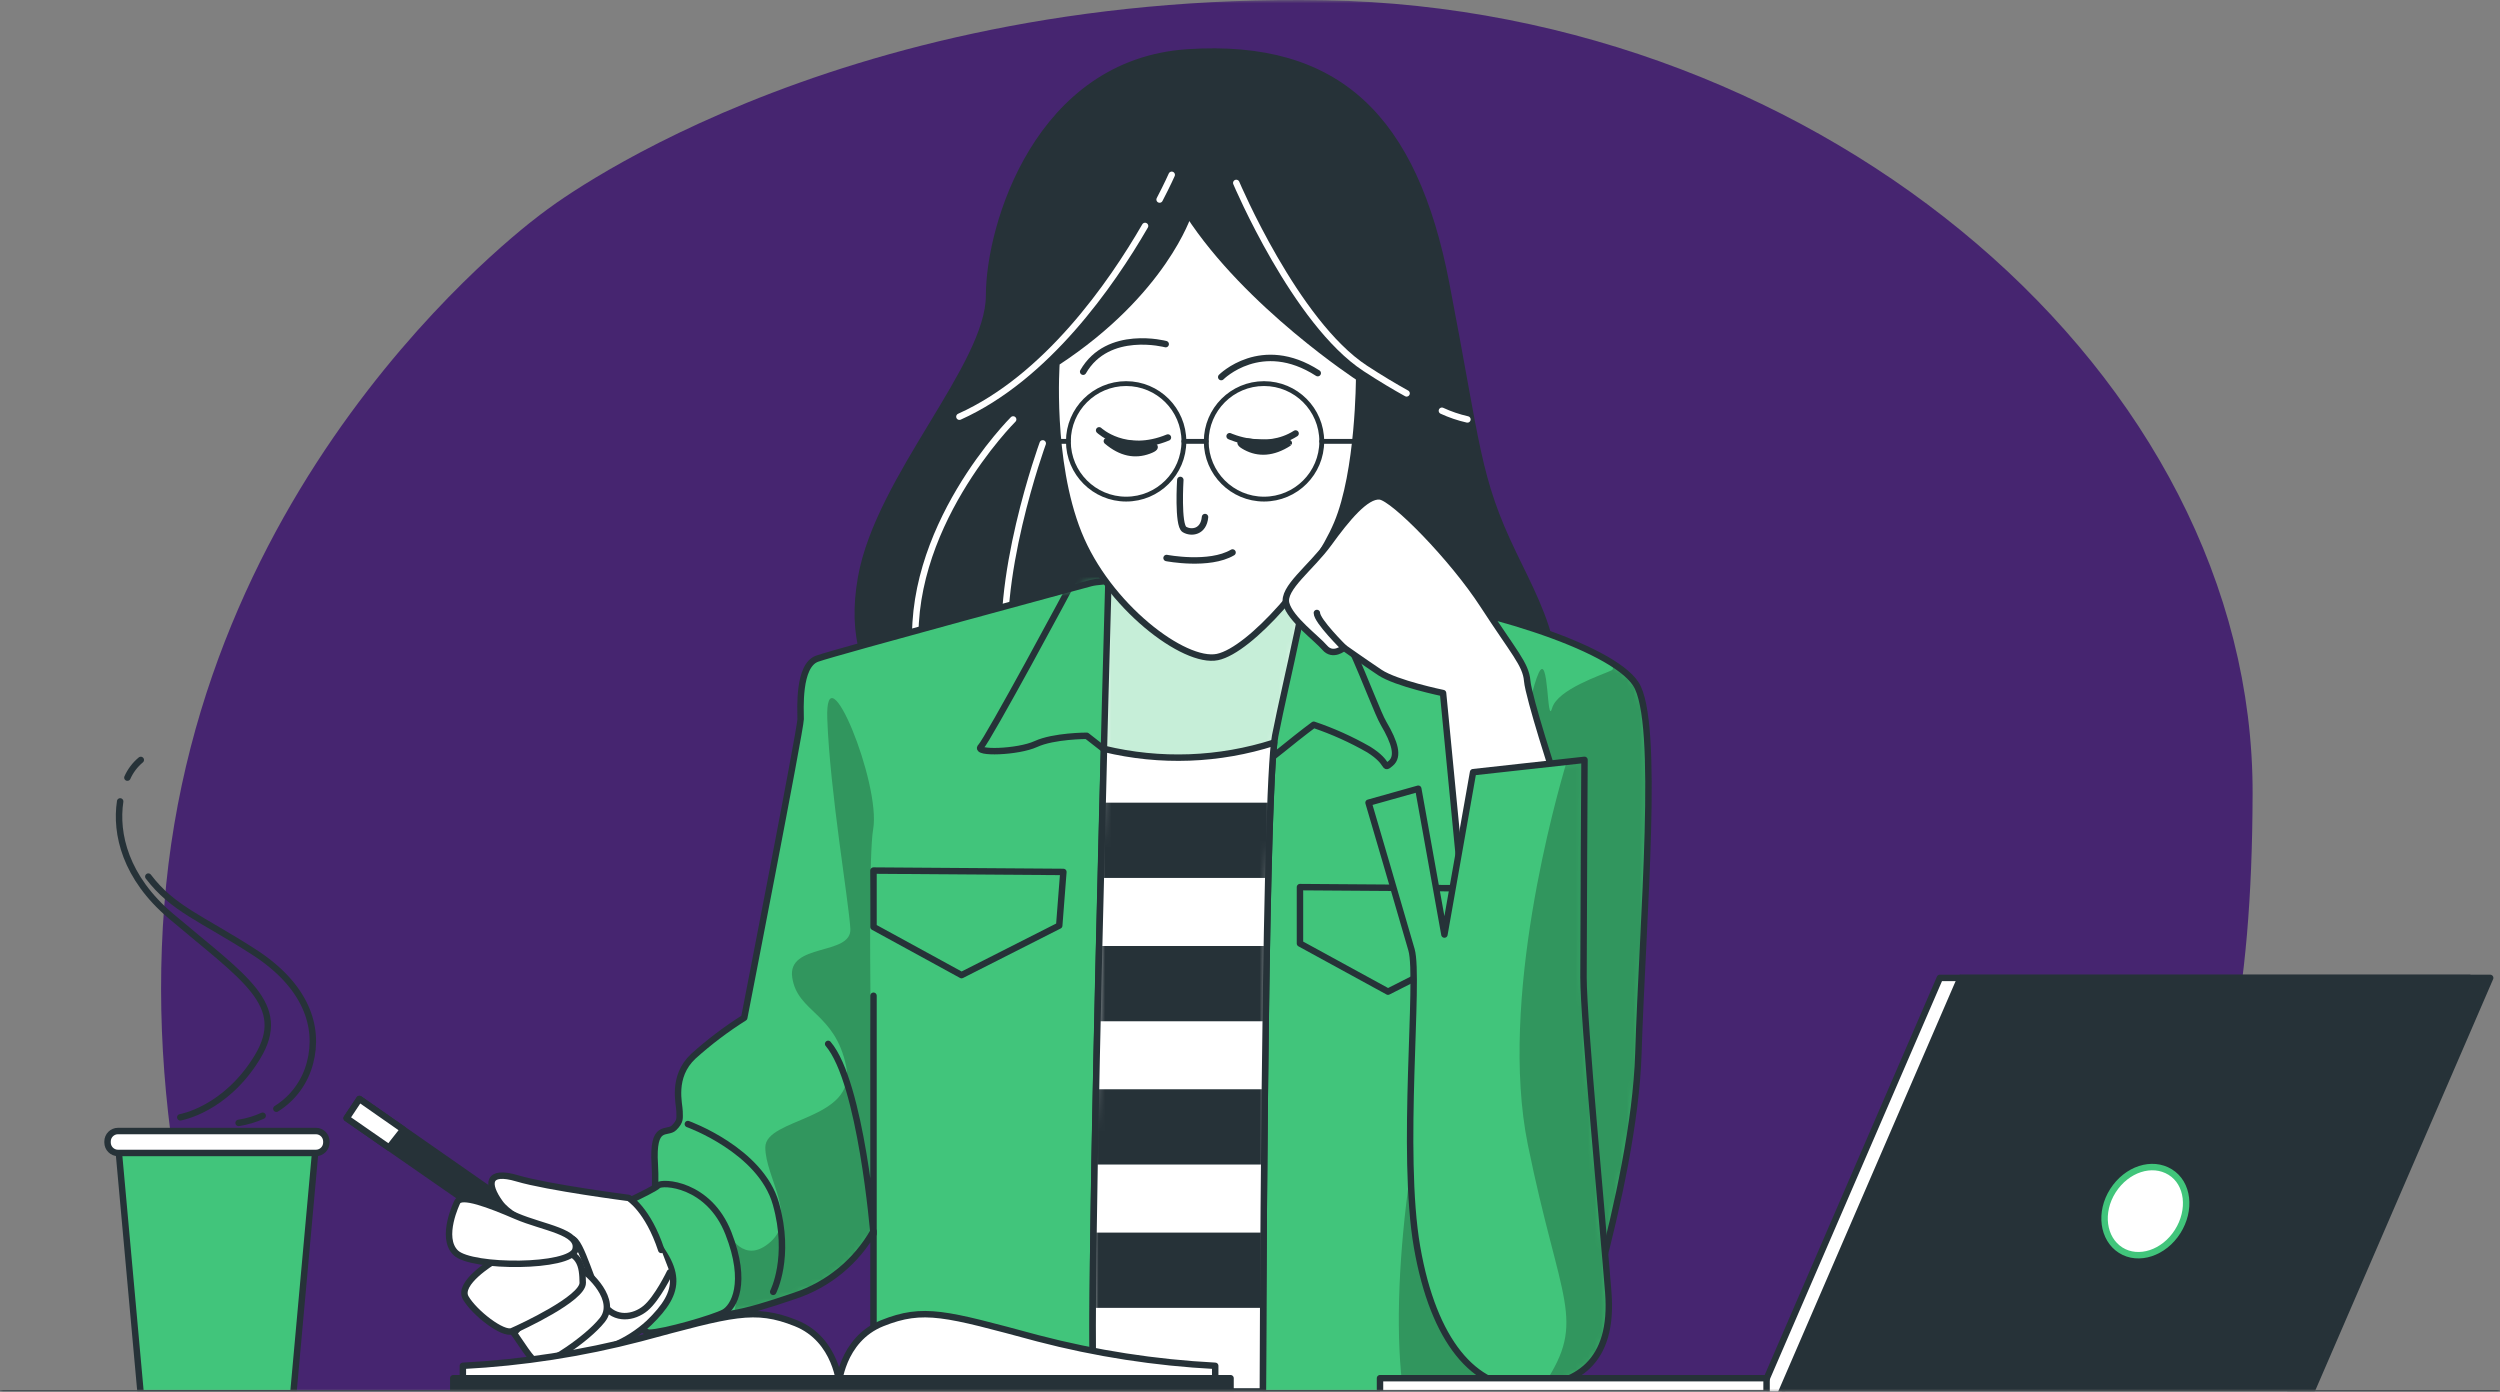 <svg width="388" height="216" viewBox="0 0 388 216" fill="none" xmlns="http://www.w3.org/2000/svg">
<rect x="0" y="0" width="388" height="216" fill="#808080" stroke="none"/>
<mask id="mask0_1879_78" style="mask-type:alpha" maskUnits="userSpaceOnUse" x="0" y="0" width="388" height="216">
<rect width="388" height="216" fill="#D9D9D9"/>
</mask>
<g mask="url(#mask0_1879_78)">
<path d="M84.425 32.889C84.425 32.889 30.925 71.119 25.495 140.579C20.065 210.039 60.445 274.319 91.785 327.259C123.125 380.199 178.855 399.739 226.705 376.359C274.555 352.979 260.835 305.709 296.305 251.429C331.775 197.149 349.445 188.069 349.605 123.189C349.765 58.309 283.165 1.389 205.565 0.039C127.965 -1.311 84.425 32.889 84.425 32.889Z" fill="#462570"/>
<path d="M45.526 216.245H21.829L18.27 176.957H49.085L45.526 216.245Z" fill="#41C57B" stroke="#263238" stroke-linecap="round" stroke-linejoin="round"/>
<path d="M49.029 175.535H18.315C17.418 175.535 16.691 176.262 16.691 177.159V177.314C16.691 178.211 17.418 178.938 18.315 178.938H49.029C49.926 178.938 50.653 178.211 50.653 177.314V177.159C50.653 176.262 49.926 175.535 49.029 175.535Z" fill="white" stroke="#263238" stroke-linecap="round" stroke-linejoin="round"/>
<path d="M19.771 120.688C20.244 119.625 20.956 118.685 21.851 117.941" stroke="#263238" stroke-linecap="round" stroke-linejoin="round"/>
<path d="M27.979 173.408C27.979 173.408 34.984 172.241 39.944 164.067C44.904 155.894 37.909 151.835 26.522 142.171C19.438 136.178 17.892 129.383 18.649 124.379" stroke="#263238" stroke-linecap="round" stroke-linejoin="round"/>
<path d="M42.891 172.077C45.487 170.459 47.359 167.901 48.117 164.937C49.585 159.377 47.539 152.972 39.365 147.723C31.192 142.474 26.811 141.051 23.019 136.047" stroke="#263238" stroke-linecap="round" stroke-linejoin="round"/>
<path d="M37.03 174.276C38.32 174.076 39.577 173.702 40.767 173.164" stroke="#263238" stroke-linecap="round" stroke-linejoin="round"/>
<path d="M139.493 111.135C134.2 105.23 132.043 98.658 133.644 89.639C136.424 74.071 153.505 56.757 153.505 45.87C153.505 34.983 161.122 9.629 184.397 8.128C207.671 6.627 219.481 18.325 224.43 43.946C229.378 69.567 229.134 74.049 234.894 86.003C237.262 90.929 239.942 95.9 240.921 101.338C242.867 112.125 231.157 117.396 222.873 120.365C199.609 128.683 170.496 134.176 148.589 119.108C145.25 116.823 142.196 114.146 139.493 111.135Z" fill="#263238" stroke="#263238" stroke-linecap="round" stroke-linejoin="round"/>
<path d="M223.784 63.75C225.053 64.337 226.38 64.787 227.743 65.096" stroke="white" stroke-miterlimit="10" stroke-linecap="round"/>
<path d="M191.869 28.391C191.869 28.391 201.043 50.075 211.886 57.17C214.321 58.76 216.456 60.028 218.302 61.051" stroke="white" stroke-miterlimit="10" stroke-linecap="round"/>
<path d="M177.713 35.07C172.442 44.178 162.4 58.612 148.9 64.672" stroke="white" stroke-miterlimit="10" stroke-linecap="round"/>
<path d="M181.85 27.133C181.85 27.133 181.205 28.601 179.971 30.969" stroke="white" stroke-miterlimit="10" stroke-linecap="round"/>
<path d="M157.241 65.098C157.241 65.098 140.116 82.156 142.228 102.173" stroke="white" stroke-miterlimit="10" stroke-linecap="round"/>
<path d="M161.833 68.812C161.833 68.812 153.904 90.508 156.406 104.275" stroke="white" stroke-miterlimit="10" stroke-linecap="round"/>
<path d="M169.306 90.497C169.306 90.497 129.807 101.161 126.816 102.229C123.824 103.296 124.258 110.135 124.258 111.625C124.258 113.116 115.506 157.952 115.506 157.952C112.706 159.718 110.061 161.72 107.6 163.935C104.186 167.138 105.465 171.408 105.465 172.476C105.465 173.543 105.676 173.966 104.609 175.033C103.541 176.101 101.195 174.188 101.628 180.805C102.062 187.421 99.704 203.045 105.676 203.857C111.648 204.669 114.65 204.079 123.402 201.088C128.555 199.371 132.889 195.805 135.567 191.08V216.278H242.745C242.745 216.278 253.631 184.463 254.276 163.546C254.921 142.629 257.69 111.87 253.854 106.11C250.017 100.349 229.723 93.944 211.786 91.809C193.849 89.674 172.509 89.641 169.306 90.497Z" fill="#41C57B"/>
<mask id="mask1_1879_78" style="mask-type:luminance" maskUnits="userSpaceOnUse" x="101" y="89" width="155" height="128">
<path d="M169.306 90.497C169.306 90.497 129.807 101.161 126.816 102.229C123.824 103.296 124.258 110.135 124.258 111.625C124.258 113.116 115.506 157.952 115.506 157.952C112.706 159.718 110.061 161.72 107.6 163.935C104.186 167.138 105.465 171.408 105.465 172.476C105.465 173.543 105.676 173.966 104.609 175.033C103.541 176.101 101.195 174.188 101.628 180.805C102.062 187.421 99.704 203.045 105.676 203.857C111.648 204.669 114.65 204.079 123.402 201.088C128.555 199.371 132.889 195.805 135.567 191.08V216.278H242.745C242.745 216.278 253.631 184.463 254.276 163.546C254.921 142.629 257.69 111.87 253.854 106.11C250.017 100.349 229.723 93.944 211.786 91.809C193.849 89.674 172.509 89.641 169.306 90.497Z" fill="white"/>
</mask>
<g mask="url(#mask1_1879_78)">
<g style="mix-blend-mode:multiply" opacity="0.24">
<path d="M249.773 102.617C250.329 103.273 250.562 103.829 250.084 104.052C248.616 104.752 241.722 106.976 240.888 109.901C240.054 112.826 240.398 101.005 238.797 104.463C237.196 107.922 235.027 121.611 226.253 149.211C219.236 171.24 215.433 199.397 217.802 216.244H242.745C242.745 216.244 253.631 184.429 254.276 163.512C254.921 142.595 257.69 111.836 253.854 106.076C252.743 104.657 251.354 103.481 249.773 102.617Z" fill="black"/>
</g>
<path d="M170.796 84.515C169.302 85.523 168.119 86.929 167.382 88.574C165.892 91.554 153.293 114.829 152.226 115.896C151.158 116.964 157.986 116.753 160.766 115.474C163.546 114.195 168.661 114.195 168.661 114.195L173.576 118.032L188.733 124.014C188.733 124.014 195.561 119.099 198.975 116.33C202.389 113.561 203.89 112.483 203.89 112.483C206.855 113.486 209.715 114.774 212.431 116.33C215.845 118.465 214.566 119.533 215.845 118.465C217.123 117.398 216.49 115.263 214.733 112.271C212.976 109.28 207.693 92.844 201.066 86.695C194.438 80.545 178.692 78.532 170.796 84.515Z" fill="#41C57B" stroke="#263238" stroke-linecap="round" stroke-linejoin="round"/>
<path d="M201.755 137.68L231.224 137.891L230.579 146.22L215.422 153.904L201.755 146.431V137.68Z" fill="#41C57B" stroke="#263238" stroke-linecap="round" stroke-linejoin="round"/>
<path d="M135.567 135.113L165.036 135.325L164.391 143.654L149.234 151.338L135.567 143.865V135.113Z" fill="#41C57B" stroke="#263238" stroke-linecap="round" stroke-linejoin="round"/>
<g style="mix-blend-mode:multiply" opacity="0.24">
<path d="M135.923 198.978C135.923 198.978 134.255 135.837 135.512 128.72C136.768 121.603 127.983 100.286 128.395 111.584C128.806 122.882 131.731 139.907 131.975 144.144C132.22 148.381 122.123 146.29 122.957 151.728C123.791 157.166 129.629 157.155 131.33 165.528C133.032 173.902 118.776 173.468 118.776 178.072C118.776 182.676 123.802 188.936 119.621 192.706C115.44 196.476 113.082 191.427 113.082 191.427C114.57 195.393 114.856 199.71 113.905 203.838C117.142 203.171 120.327 202.272 123.435 201.146C128.588 199.43 132.923 195.864 135.601 191.138V200.212L135.923 198.978Z" fill="black"/>
</g>
</g>
<path d="M169.306 90.497C169.306 90.497 129.807 101.161 126.816 102.229C123.824 103.296 124.258 110.135 124.258 111.625C124.258 113.116 115.506 157.952 115.506 157.952C112.706 159.718 110.061 161.72 107.6 163.935C104.186 167.138 105.465 171.408 105.465 172.476C105.465 173.543 105.676 173.966 104.609 175.033C103.541 176.101 101.195 174.188 101.628 180.805C102.062 187.421 99.704 203.045 105.676 203.857C111.648 204.669 114.65 204.079 123.402 201.088C128.555 199.371 132.889 195.805 135.567 191.08V216.278H242.745C242.745 216.278 253.631 184.463 254.276 163.546C254.921 142.629 257.69 111.87 253.854 106.11C250.017 100.349 229.723 93.944 211.786 91.809C193.849 89.674 172.509 89.641 169.306 90.497Z" stroke="#263238" stroke-linecap="round" stroke-linejoin="round"/>
<path d="M135.567 154.539V191.481C135.567 191.481 133.644 167.995 128.528 162.012" stroke="#263238" stroke-linecap="round" stroke-linejoin="round"/>
<path d="M106.755 174.453C106.755 174.453 118.075 178.512 120.422 186.83C122.768 195.148 119.999 200.497 119.999 200.497" stroke="#263238" stroke-linecap="round" stroke-linejoin="round"/>
<path d="M93.21 188.453C93.21 188.453 101.472 184.694 102.106 184.004C102.74 183.315 110.013 183.66 113.049 191.399C116.084 199.139 113.883 202.853 112.37 203.687C110.858 204.521 102.929 206.834 100.738 206.834C98.548 206.834 89.34 191.322 93.21 188.453Z" fill="#41C57B" stroke="#263238" stroke-linecap="round" stroke-linejoin="round"/>
<path d="M172.076 88.359C172.076 88.359 168.45 215.942 169.94 215.942H195.995C195.995 215.942 196.207 122.943 197.908 114.191C199.609 105.44 203.679 89.849 203.034 85.579C202.389 81.308 173.365 83.655 173.365 83.655C172.712 85.153 172.277 86.737 172.076 88.359Z" fill="white"/>
<mask id="mask2_1879_78" style="mask-type:luminance" maskUnits="userSpaceOnUse" x="169" y="83" width="35" height="133">
<path d="M172.076 88.359C172.076 88.359 168.45 215.942 169.94 215.942H195.995C195.995 215.942 196.207 122.943 197.908 114.191C199.609 105.44 203.679 89.849 203.034 85.579C202.389 81.308 173.365 83.655 173.365 83.655C172.712 85.153 172.277 86.737 172.076 88.359Z" fill="white"/>
</mask>
<g mask="url(#mask2_1879_78)">
<path d="M172.076 88.359C172.076 88.359 168.45 215.942 169.94 215.942H195.995C195.995 215.942 196.207 122.943 197.908 114.191C199.609 105.44 203.679 89.849 203.034 85.579C202.389 81.308 173.365 83.655 173.365 83.655C172.712 85.153 172.277 86.737 172.076 88.359Z" fill="#41C57B"/>
<path opacity="0.7" d="M172.076 88.359C172.076 88.359 168.45 215.942 169.94 215.942H195.995C195.995 215.942 196.207 122.943 197.908 114.191C199.609 105.44 203.679 89.849 203.034 85.579C202.389 81.308 173.365 83.655 173.365 83.655C172.712 85.153 172.277 86.737 172.076 88.359Z" fill="white"/>
</g>
<path d="M172.076 88.359C172.076 88.359 168.45 215.942 169.94 215.942H195.995C195.995 215.942 196.207 122.943 197.908 114.191C199.609 105.44 203.679 89.849 203.034 85.579C202.389 81.308 173.365 83.655 173.365 83.655C172.712 85.153 172.277 86.737 172.076 88.359Z" stroke="#263238" stroke-linecap="round" stroke-linejoin="round"/>
<path d="M197.752 115.25C189.205 117.997 180.066 118.332 171.341 116.217C170.363 154.36 168.895 215.944 169.94 215.944H195.995C195.995 215.944 196.195 128.783 197.752 115.25Z" fill="white"/>
<mask id="mask3_1879_78" style="mask-type:luminance" maskUnits="userSpaceOnUse" x="169" y="115" width="29" height="101">
<path d="M197.752 115.25C189.205 117.997 180.066 118.332 171.341 116.217C170.363 154.36 168.895 215.944 169.94 215.944H195.995C195.995 215.944 196.195 128.783 197.752 115.25Z" fill="white"/>
</mask>
<g mask="url(#mask3_1879_78)">
<path d="M196.05 202.977C196.05 199.485 196.05 195.538 196.117 191.301H169.729C169.729 195.571 169.629 199.508 169.606 202.977H196.05Z" fill="#263238"/>
<path d="M170.14 169.059C170.063 173.062 169.985 176.965 169.918 180.735H196.229C196.229 176.921 196.295 173.006 196.34 169.059H170.14Z" fill="#263238"/>
<path d="M170.597 146.82C170.508 150.701 170.419 154.605 170.341 158.497H196.44C196.496 154.516 196.551 150.59 196.618 146.82H170.597Z" fill="#263238"/>
<path d="M171.13 124.578C171.041 128.326 170.941 132.24 170.841 136.254H196.829C196.929 131.884 197.051 127.925 197.185 124.578H171.13Z" fill="#263238"/>
</g>
<path d="M197.752 115.25C189.205 117.997 180.066 118.332 171.341 116.217C170.363 154.36 168.895 215.944 169.94 215.944H195.995C195.995 215.944 196.195 128.783 197.752 115.25Z" stroke="#263238" stroke-linecap="round" stroke-linejoin="round"/>
<path d="M184.463 33.227C184.463 33.227 180.615 45.392 163.968 56.29C163.968 56.29 162.856 71.447 167.382 82.756C171.908 94.066 183.818 103.04 188.945 101.972C194.071 100.905 204.101 89.373 207.515 81.266C210.929 73.159 210.94 58.636 210.94 58.636C210.94 58.636 193.637 47.36 184.463 33.227Z" fill="white" stroke="#263238" stroke-linecap="round" stroke-linejoin="round"/>
<path d="M183.184 74.484C183.184 74.484 182.75 81.523 183.818 82.168C184.885 82.814 186.809 82.591 187.02 80.245" stroke="#263238" stroke-linecap="round" stroke-linejoin="round"/>
<path d="M181.049 86.602C181.049 86.602 187.665 87.881 191.291 85.746" stroke="#263238" stroke-linecap="round" stroke-linejoin="round"/>
<path d="M180.916 53.409C180.916 53.409 171.953 51.018 168.105 57.69" stroke="#263238" stroke-linecap="round" stroke-linejoin="round"/>
<path d="M189.534 58.524C189.534 58.524 195.75 52.263 204.513 57.912" stroke="#263238" stroke-linecap="round" stroke-linejoin="round"/>
<path d="M170.585 66.789C170.585 66.789 174.644 70.637 181.26 67.901" stroke="#263238" stroke-linecap="round" stroke-linejoin="round"/>
<path d="M190.835 67.7C190.835 67.7 196.395 70.269 201.077 67.277" stroke="#263238" stroke-linecap="round" stroke-linejoin="round"/>
<path d="M174.777 77.461C179.727 77.461 183.74 73.448 183.74 68.498C183.74 63.548 179.727 59.535 174.777 59.535C169.827 59.535 165.814 63.548 165.814 68.498C165.814 73.448 169.827 77.461 174.777 77.461Z" stroke="#263238" stroke-width="0.75" stroke-linecap="round" stroke-linejoin="round"/>
<path d="M196.173 77.461C201.123 77.461 205.136 73.448 205.136 68.498C205.136 63.548 201.123 59.535 196.173 59.535C191.223 59.535 187.21 63.548 187.21 68.498C187.21 73.448 191.223 77.461 196.173 77.461Z" stroke="#263238" stroke-width="0.75" stroke-linecap="round" stroke-linejoin="round"/>
<path d="M183.74 68.5H187.199" stroke="#263238" stroke-width="0.75" stroke-linecap="round" stroke-linejoin="round"/>
<path d="M205.136 68.5H210.385" stroke="#263238" stroke-width="0.75" stroke-linecap="round" stroke-linejoin="round"/>
<path d="M163.412 68.5H165.792" stroke="#263238" stroke-width="0.75" stroke-linecap="round" stroke-linejoin="round"/>
<path d="M178.147 69.054C178.147 69.054 180.427 69.154 178.291 69.944C176.156 70.733 173.999 70.344 171.786 68.465C171.786 68.465 176.023 69.021 178.147 69.054Z" fill="#263238" stroke="#263238" stroke-linecap="round" stroke-linejoin="round"/>
<path d="M193.604 68.523C193.604 68.523 191.38 68.323 193.348 69.379C195.317 70.436 197.552 70.347 200.02 68.756C199.987 68.812 195.717 68.812 193.604 68.523Z" fill="#263238" stroke="#263238" stroke-linecap="round" stroke-linejoin="round"/>
<path d="M227.376 142.794L223.962 107.565C223.962 107.565 216.701 106.075 214.143 104.363C211.586 102.65 208.583 100.526 208.583 100.526C208.583 100.526 206.882 102.016 205.603 100.526C204.324 99.036 200.265 96.078 199.62 93.687C198.975 91.296 203.468 88.127 206.237 84.302C209.006 80.476 212.008 76.829 214.143 77.04C216.278 77.251 225.453 86.603 230.19 93.909C234.927 101.215 236.806 103.084 237.018 105.652C237.229 108.221 241.466 121.221 241.466 121.221L242.578 143.217L227.376 142.794Z" fill="white" stroke="#263238" stroke-linecap="round" stroke-linejoin="round"/>
<path d="M208.583 100.526C208.583 100.526 204.38 96.378 204.38 95.133" stroke="#263238" stroke-linecap="round" stroke-linejoin="round"/>
<path d="M220.115 122.411L224.174 145.041L228.622 119.842L245.914 117.93C245.914 117.93 245.758 144.83 245.758 151.657C245.758 158.485 248.75 189.667 249.606 200.587C250.462 211.507 244.691 215.043 236.795 215.31C228.9 215.577 222.484 208.271 219.926 193.536C217.368 178.802 220.348 151.902 219.07 147.421C217.791 142.939 212.397 124.58 212.397 124.58L220.115 122.411Z" fill="#41C57B"/>
<mask id="mask4_1879_78" style="mask-type:luminance" maskUnits="userSpaceOnUse" x="212" y="117" width="38" height="99">
<path d="M220.115 122.411L224.174 145.041L228.622 119.842L245.914 117.93C245.914 117.93 245.758 144.83 245.758 151.657C245.758 158.485 248.75 189.667 249.606 200.587C250.462 211.507 244.691 215.043 236.795 215.31C228.9 215.577 222.484 208.271 219.926 193.536C217.368 178.802 220.348 151.902 219.07 147.421C217.791 142.939 212.397 124.58 212.397 124.58L220.115 122.411Z" fill="white"/>
</mask>
<g mask="url(#mask4_1879_78)">
<g style="mix-blend-mode:multiply" opacity="0.24">
<path d="M239.509 215.043C245.947 214.087 250.329 210.139 249.584 200.587C248.728 189.7 245.736 158.53 245.736 151.657C245.736 144.785 245.947 117.93 245.947 117.93L243.145 118.241C241.533 123.612 232.548 155.138 237.118 177.646C242.144 202.321 246.326 204.823 239.631 214.865L239.509 215.043Z" fill="black"/>
</g>
</g>
<path d="M220.115 122.411L224.174 145.041L228.622 119.842L245.914 117.93C245.914 117.93 245.758 144.83 245.758 151.657C245.758 158.485 248.75 189.667 249.606 200.587C250.462 211.507 244.691 215.043 236.795 215.31C228.9 215.577 222.484 208.271 219.926 193.536C217.368 178.802 220.348 151.902 219.07 147.421C217.791 142.939 212.397 124.58 212.397 124.58L220.115 122.411Z" stroke="#263238" stroke-linecap="round" stroke-linejoin="round"/>
<path d="M84.369 210.596C84.369 210.596 83.858 214.032 86.971 214.81C90.085 215.589 97.569 213.643 98.192 212.041C98.377 211.602 98.429 211.119 98.342 210.65C98.255 210.182 98.033 209.749 97.702 209.406H90.874C90.874 209.406 85.726 207.816 84.369 210.596Z" fill="white" stroke="#263238" stroke-linecap="round" stroke-linejoin="round"/>
<path d="M53.8 173.543L82.101 193.203L84.214 190.39L55.779 170.562L53.8 173.543Z" fill="#263238" stroke="#263238" stroke-linecap="round" stroke-linejoin="round"/>
<path d="M60.372 178.102L62.574 175.3L55.779 170.562L53.8 173.543L60.372 178.102Z" fill="white" stroke="#263238" stroke-linecap="round" stroke-linejoin="round"/>
<path d="M88.806 210.294C93.237 210.086 97.452 208.326 100.716 205.323C105.787 200.386 106.132 197.083 99.282 189.988C92.432 182.894 77.453 191.201 76.975 194.337C76.496 197.472 88.806 210.294 88.806 210.294Z" fill="white" stroke="#263238" stroke-linecap="round" stroke-linejoin="round"/>
<path d="M103.964 197.474C103.964 197.474 102.029 201.511 100.194 203.035C98.359 204.558 95.445 204.97 93.722 202.512C91.998 200.054 90.23 192.426 88.729 192.27C87.228 192.114 79.744 189.657 77.609 186.71C75.473 183.763 75.585 181.483 80.288 182.885C84.992 184.286 97.581 185.92 97.581 185.92C97.581 185.92 100.561 187.711 102.629 193.994" fill="white"/>
<path d="M103.964 197.474C103.964 197.474 102.029 201.511 100.194 203.035C98.359 204.558 95.445 204.97 93.722 202.512C91.998 200.054 90.23 192.426 88.729 192.27C87.228 192.114 79.744 189.657 77.609 186.71C75.473 183.763 75.585 181.483 80.288 182.885C84.992 184.286 97.581 185.92 97.581 185.92C97.581 185.92 100.561 187.711 102.629 193.994" stroke="#263238" stroke-linecap="round" stroke-linejoin="round"/>
<path d="M79.755 206.923C80.422 207.746 82.613 211.472 83.647 211.727C84.681 211.983 91.031 207.946 93.477 204.866C95.924 201.786 91.364 197.516 90.063 196.915C88.762 196.315 79.755 206.923 79.755 206.923Z" fill="white" stroke="#263238" stroke-linecap="round" stroke-linejoin="round"/>
<path d="M76.519 195.804C76.519 195.804 70.958 199.14 72.282 201.43C73.605 203.721 78.053 207.202 79.477 206.59C80.9 205.979 90.486 201.519 90.441 199.084C90.397 196.649 90.241 193.746 85.337 194.147C82.349 194.397 79.394 194.952 76.519 195.804Z" fill="white" stroke="#263238" stroke-linecap="round" stroke-linejoin="round"/>
<path d="M70.958 186.565C70.958 186.565 68.256 192.058 70.736 194.438C73.216 196.818 88.528 196.762 89.307 193.96C90.085 191.157 84.347 190.557 80.132 188.744C75.918 186.932 71.547 185.264 70.958 186.565Z" fill="white" stroke="#263238" stroke-linecap="round" stroke-linejoin="round"/>
<path d="M130.341 215.177C130.341 215.177 129.918 207.915 123.513 205.357C117.108 202.8 113.682 203.856 99.382 207.704C90.369 210.061 81.14 211.492 71.837 211.974V215.177H130.341Z" fill="white" stroke="#263238" stroke-linecap="round" stroke-linejoin="round"/>
<path d="M130.107 215.177C130.107 215.177 130.53 207.915 136.935 205.357C143.341 202.8 146.754 203.856 161.066 207.704C170.075 210.061 179.301 211.491 188.6 211.974V215.177H130.107Z" fill="white" stroke="#263238" stroke-linecap="round" stroke-linejoin="round"/>
<path d="M190.979 213.898H70.347V216.245H190.979V213.898Z" fill="#263238" stroke="#263238" stroke-linecap="round" stroke-linejoin="round"/>
<path d="M0 216.246H387.719" stroke="#263238" stroke-linecap="round" stroke-linejoin="round"/>
<path d="M383.271 151.77H301.07L273.103 216.456H355.304L383.271 151.77Z" fill="white" stroke="#263238" stroke-linecap="round" stroke-linejoin="round"/>
<path d="M386.474 151.77H304.273L276.306 216.456H358.507L386.474 151.77Z" fill="#263238" stroke="#263238" stroke-linecap="round" stroke-linejoin="round"/>
<path d="M337.967 191.137C335.855 194.473 331.896 195.785 329.127 194.028C326.358 192.271 325.791 188.145 327.926 184.798C330.061 181.451 333.998 180.161 336.822 181.907C339.647 183.653 340.08 187.801 337.967 191.137Z" fill="white" stroke="#41C57B" stroke-linecap="round" stroke-linejoin="round"/>
<path d="M274.171 213.898H214.177V216.245H274.171V213.898Z" fill="white" stroke="#263238" stroke-linecap="round" stroke-linejoin="round"/>
</g>
</svg>
